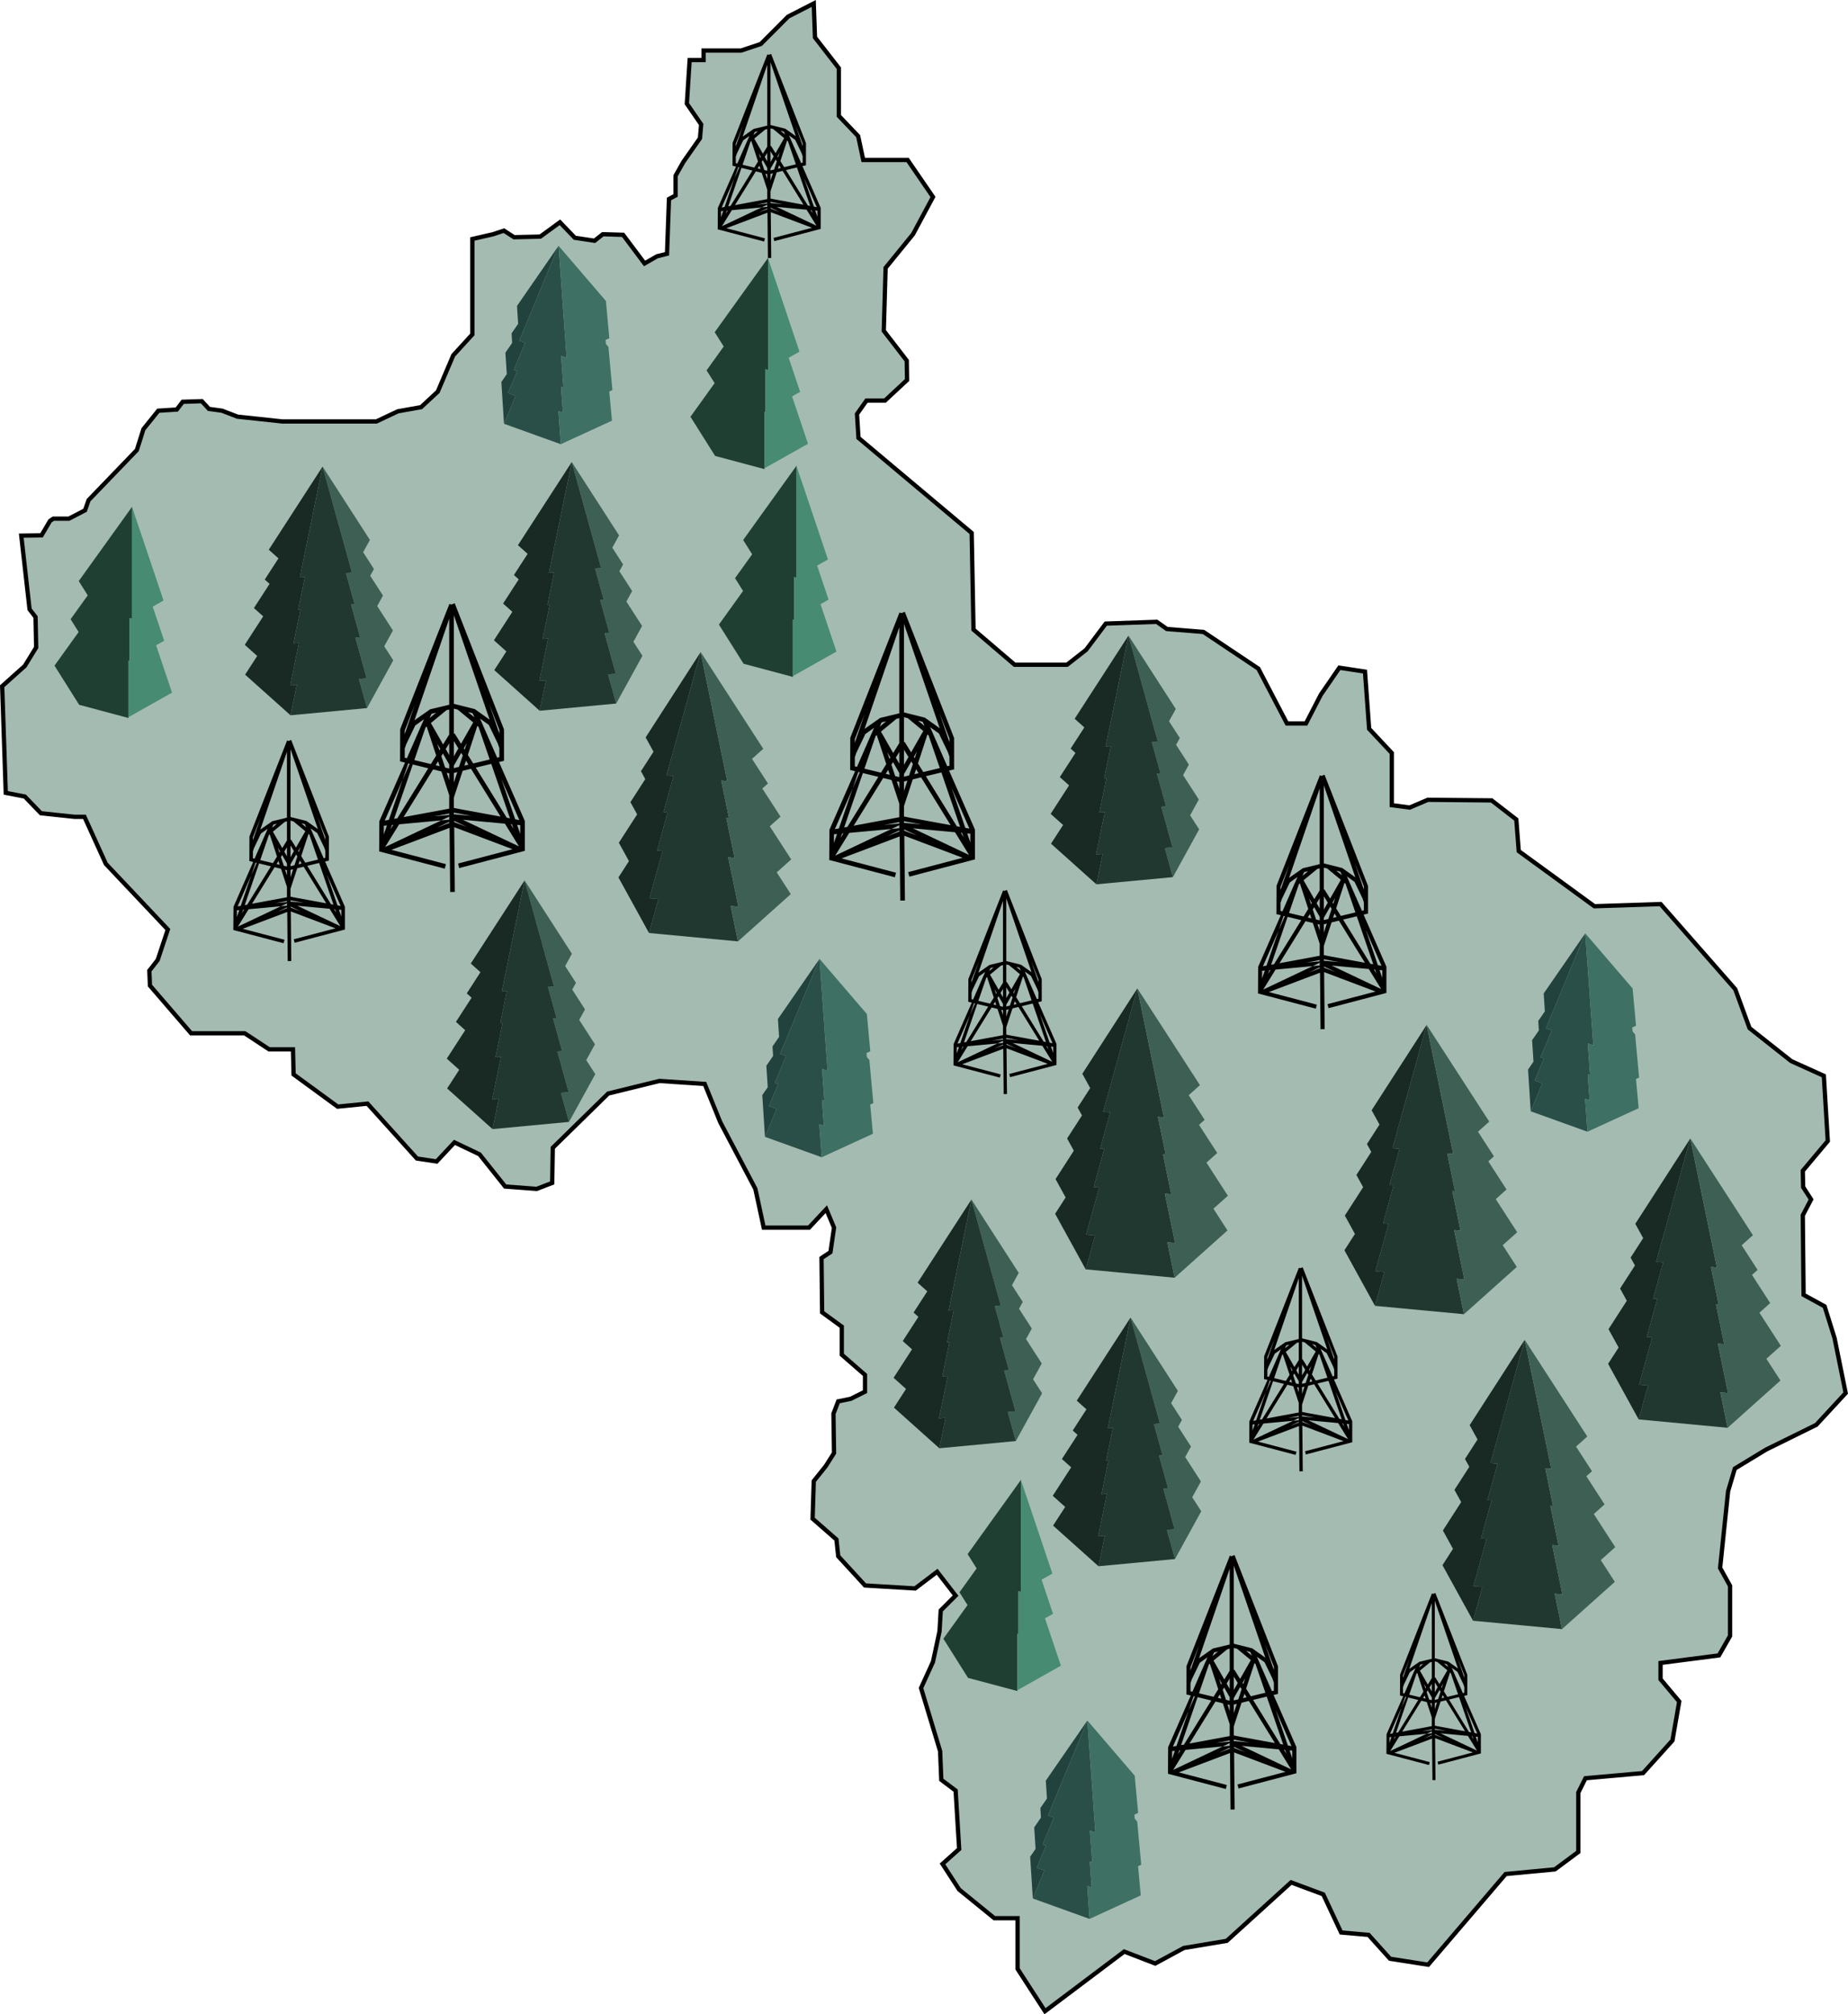 <svg id="Layer_1" data-name="Layer 1" xmlns="http://www.w3.org/2000/svg" viewBox="0 0 431.11 469.805">
  <g>
    <polygon points="430.569 324.913 423.708 332.328 412.035 338.078 404.816 342.455 404.707 342.521 403.139 347.813 401.277 365.704 403.596 369.874 403.596 381.559 401.004 386.099 387.774 387.809 387.382 387.864 387.382 391.664 391.738 396.858 390.289 405.177 390.159 405.94 383.298 413.551 369.861 414.749 368.587 417.308 368.195 418.092 368.195 431.943 362.728 436.005 351.24 437.094 333.164 458.241 324.268 456.847 319.269 451.283 312.867 450.727 308.696 441.831 301.193 439.043 286.177 452.677 276.17 454.343 269.495 457.958 262.264 455.181 243.785 469.087 243.611 468.825 237.382 459.21 237.382 447.395 231.97 447.395 223.76 440.72 219.872 434.731 220.231 434.415 223.76 431.257 223.738 430.931 223.738 430.92 222.932 417.624 219.589 415.119 219.317 408.444 214.863 393.711 215.092 393.21 217.651 387.591 217.683 387.439 219.175 380.492 219.458 375.624 219.643 375.439 222.932 372.15 222.79 371.976 218.62 366.586 213.48 370.484 201.796 369.787 195.545 362.971 195.132 359.072 189.567 354.205 189.839 345.45 190.046 345.188 192.627 341.965 194.565 338.905 194.565 338.742 194.435 329.726 195.535 326.851 195.556 326.851 198.464 326.252 201.796 324.586 201.796 320.688 196.373 315.962 196.373 309.428 191.789 306.085 191.647 293.432 191.865 293.279 193.738 292.038 193.792 291.657 194.565 286.332 192.769 282.02 188.729 286.332 178.166 286.332 176.217 277.294 168.017 261.722 164.402 252.815 153.839 252.118 141.883 255.047 129.164 267.504 128.958 267.7 128.827 275.508 128.816 275.9 125.201 277.294 117.84 276.738 111.861 269.225 106.025 266.448 101.854 270.902 97.259 270.205 85.727 257.41 78.769 258.107 68.489 250.593 68.348 244.746 62.783 244.746 57.088 241 44.577 241 34.983 229.871 34.842 226.397 35.07 226.114 36.791 223.893 36.889 223.599 39.154 216.793 24.693 201.494 21.644 194.786 21.611 194.71 21.001 193.37 20.99 193.338 19.694 190.506 17.332 190.506 9.546 189.679 5.789 185.78 1.542 184.964 1.433 184.953 1.346 184.931 0.508 160.049 5.789 155.323 8.435 151.011 8.293 143.976 8.293 143.922 7.117 142.397 7.106 142.387 6.9 142.114 4.961 124.931 9.687 124.866 11.626 121.566 11.68 121.479 12.072 121.218 12.464 120.967 16.079 120.967 19.836 119.018 20.664 116.655 31.923 104.971 33.459 100.104 36.932 95.791 41.244 95.519 42.627 93.712 47.081 93.57 47.277 93.788 48.747 95.378 49.498 95.476 51.807 95.791 52.123 95.911 52.134 95.922 55.422 97.185 55.858 97.229 55.88 97.229 65.843 98.296 87.807 98.296 92.816 95.933 98.239 94.964 102.126 91.349 105.742 82.866 110.195 77.998 110.195 55.741 115.052 54.63 117.556 53.791 118.057 54.118 119.919 55.327 120.42 55.316 126.039 55.185 130.624 51.842 131.092 52.332 134.097 55.458 134.827 55.566 134.838 55.566 138.693 56.154 140.631 54.63 145.357 54.771 145.498 54.957 150.366 61.447 150.845 61.174 153.284 59.77 155.604 59.193 156.061 46.419 157.596 45.592 157.596 40.997 159.404 37.795 163.291 32.242 163.574 29.04 160.231 24.173 160.885 14.013 164.13 14.013 164.13 11.791 172.885 11.791 177.469 10.267 183.861 3.864 189.839 0.804 189.861 1.468 190.122 8.732 195.687 15.897 195.687 27.026 200.195 31.752 201.382 37.316 211.738 37.316 217.651 45.94 212.99 54.63 206.598 62.481 206.173 77.16 211.531 84.118 211.596 88.637 206.936 92.982 206.456 93.428 202.144 93.428 199.923 96.565 200.271 102.129 226.678 124.31 227.103 146.84 236.696 155.04 248.925 155.04 253.367 151.566 257.963 145.446 269.843 145.033 272.206 146.699 280.754 147.396 293.549 155.944 300.224 168.739 304.667 168.739 305.113 167.867 308.141 161.998 308.543 161.421 312.453 155.737 318.431 156.641 319.4 169.991 324.681 175.632 324.681 187.795 328.852 188.35 333.099 186.543 347.974 186.684 353.734 191.138 354.3 198.51 371.952 211.37 387.382 210.858 404.805 230.71 408.137 239.791 417.872 247.49 425.473 250.92 426.365 265.642 426.398 266.121 420.964 272.601 420.561 273.08 420.649 276.88 422.434 279.646 422.5 279.755 420.953 282.706 420.561 283.457 420.747 302.002 425.658 304.691 427.977 312.107 430.471 324.434 430.569 324.913" fill="#a4bbb2" stroke="#010101" stroke-miterlimit="10"/>
    <g>
      <g>
        <path d="M221.657,52.871l.826-.2V47.5L214.352,26.7l-.363.139-.223.077h-.008l-.286-.116-.007.016-.008.031-8.092,20.62-.023,5.307.817.2-4.235,9.666-.031,4.976,10.823,2.846.193-.748-8.987-2.361,9.581-3.618.1,10.569.771-.008-.1-10.676,9.619,3.633-8.987,2.361.193.748,10.823-2.847v-4.9Zm-15.544-5.2,1.643-4.189-1.643,4.8Zm0,4.5v-1.5l.247-.725.008-.015,1.481-3.078,1.435-1.026-.378.879-.047.093-2.391,5.462Zm5.354-2.33.5.872-.139.231Zm.408,3.726-.663-.162.4-.64Zm-1.45-.355-2.731-.656,1.852-5.392.185-.146L211.3,51.8Zm-.432.694-5.1,8.239v.008l-.54.093,3.086-8.964Zm-4.227,1.9.926-2.7.231.054L205.766,55.8l-2.276,6.6-.671.124Zm-1.543,7.429-.463.756.255-.733Zm-1.558.146.509-.046-.509,1.474Zm10.777-.455-2,.764,2-.949Zm0-.547-1.3.123-9.265,4.389,2.314-3.741,6.951-.648,1.3-.617Zm0-.772-2.508.232,1.551-.286.957-.193Zm0-1.041-7.522,1.4,4.868-7.861,1.373.332,1.281,3.9Zm0-4.706-.4-1.211.4.1Zm0-1.913-.679-.162-.618-1.882.263-.425,1.034,1.806Zm0-2.214-.571-.995.571-.934Zm0-3.394-1.011,1.635-2.014-3.525,2.569-2.114.456-.108Zm-3.217-2.723.293-.672.031-.023.725-.177Zm3.217-2.184-3.148.756L207.71,46l5.732-16.747Zm11.563,19.008-.679-.123-2.275-6.627Zm-.949,1.451-.462-.756.208.015v.008Zm-.594-1.736-.54-.1-5.1-8.255,2.554-.617Zm-7.251-9.5.4.648-.671.162Zm-.363-2.045.5-.871-.363,1.1Zm.671,1.088,1.567-4.79.185.154,1.851,5.392-2.723.656Zm1.358-5.446.054.015v.016Zm3.834,5.816-.362.085-2.407-5.492-.016-.054-.007-.008-.386-.879,1.435,1.026,1.473,3.054.016.031.254.756Zm0-4.5V48.2l-1.682-4.906Zm-7.5-18.9,5.894,17.218-2.446-1.743-3.448-.864Zm3.387,16.84-1.057-.871.725.177.038.031Zm-3.387-1.435.617.147,2.569,2.121-2.006,3.518-1.072-1.728-.108.07Zm0,5.346.741,1.2-.741,1.3Zm0,4.043.108-.193,1.095-1.906.263.425-.625,1.89-.44.1-.015.008-.386.092Zm0,1.211.563-.139-.563,1.713Zm0,4.073.085-.27v-.008l1.365-4.15,1.373-.332,4.868,7.876-6.418-1.172-1.273-.255Zm0,2.469,2.893.532-2.893-.263Zm.054,1.565-.008-.208,2.122,1.011Zm1.412-.393,6.95.648,2.315,3.749Zm9.473,2.314-.509-1.473.509.046Z" transform="translate(-34.462 -14.126)" fill="#010101"/>
        <g>
          <polygon points="174.444 32.573 174.397 32.665 174.428 32.581 174.444 32.573" fill="#010101"/>
          <polygon points="175.462 32.233 175.423 32.249 175.431 32.241 175.462 32.233" fill="#010101"/>
        </g>
        <polygon points="175.462 32.233 175.423 32.249 175.431 32.241 175.462 32.233" fill="#010101"/>
      </g>
      <g>
        <polygon points="183.469 32.141 183.469 32.156 183.415 32.125 183.469 32.141" fill="#010101"/>
        <polygon points="183.469 32.141 183.469 32.156 183.415 32.125 183.469 32.141" fill="#010101"/>
      </g>
    </g>
    <g>
      <g>
        <path d="M150.871,191.855l1.168-.284v-7.313l-11.5-29.434-.513.2-.317.109H139.7l-.4-.164-.011.022-.011.044L127.821,184.2l-.033,7.509,1.157.283-5.992,13.676-.043,7.039,15.312,4.027.273-1.058-12.715-3.34,13.555-5.119.142,14.953,1.092-.011-.142-15.105,13.609,5.14-12.714,3.34.272,1.058,15.313-4.027v-6.93ZM128.88,184.5l2.324-5.927-2.324,6.789Zm0,6.362v-2.128l.349-1.026.011-.022,2.095-4.354,2.03-1.452-.534,1.244-.066.131-3.383,7.727Zm7.574-3.3.709,1.234-.2.327Zm.578,5.272-.938-.229.567-.906Zm-2.051-.5-3.864-.928,2.619-7.629.262-.207,2.216,6.767Zm-.612.982-7.214,11.656v.011l-.764.131,4.366-12.682ZM128.388,196l1.31-3.82.328.076L128.388,196l-3.219,9.342-.95.175Zm-2.182,10.51-.655,1.07.36-1.037Zm-2.2.207.721-.065L124,208.738Zm15.247-.644-2.827,1.081,2.827-1.343Zm0-.774-1.845.174-13.107,6.21,3.274-5.293,9.833-.917,1.845-.873Zm0-1.092-3.547.328,2.194-.4,1.353-.273Zm0-1.473-10.641,1.975,6.886-11.121,1.943.469,1.812,5.523Zm0-6.658-.568-1.713.568.142Zm0-2.706-.96-.23-.874-2.663.372-.6,1.462,2.554Zm0-3.133-.808-1.408.808-1.32Zm0-4.8-1.43,2.314-2.848-4.988,3.634-2.99.644-.153Zm-4.551-3.852.415-.95.043-.033,1.026-.251Zm4.551-3.089-4.453,1.069-3.656,2.565,8.109-23.694Zm16.36,26.892-.96-.175-3.22-9.375Zm-1.342,2.052-.655-1.07.294.022v.011Zm-.841-2.456-.764-.142-7.214-11.678,3.613-.873Zm-10.259-13.435.568.917-.95.229Zm-.513-2.892.71-1.233-.514,1.549Zm.95,1.539,2.215-6.778.262.218,2.619,7.629-3.852.928Zm1.92-7.706.077.022v.022Zm5.425,8.23-.513.12-3.405-7.771-.022-.077-.011-.01-.546-1.245,2.03,1.452,2.085,4.322.022.043.36,1.07Zm0-6.363v.884l-2.38-6.942Zm-10.609-26.739,8.339,24.359-3.46-2.466-4.879-1.222Zm4.792,23.825-1.5-1.234,1.026.251.055.044Zm-4.792-2.03.873.207,3.635,3-2.838,4.977-1.517-2.445-.153.1Zm0,7.563,1.048,1.7-1.048,1.844Zm0,5.719.153-.273,1.55-2.7.371.6L141.529,193l-.622.141-.022.011-.546.131Zm0,1.713.8-.2-.8,2.423Zm0,5.763.12-.382v-.011l1.932-5.872,1.943-.469,6.887,11.143-9.081-1.659-1.8-.36Zm0,3.492,4.093.754-4.093-.372Zm.077,2.216-.011-.295,3,1.43Zm2-.557,9.833.917,3.275,5.3Zm13.4,3.275-.72-2.085.72.065Z" transform="translate(-34.462 -14.126)" fill="#010101"/>
        <g>
          <polygon points="98.369 168.997 98.303 169.128 98.347 169.008 98.369 168.997" fill="#010101"/>
          <polygon points="99.809 168.517 99.755 168.539 99.766 168.528 99.809 168.517" fill="#010101"/>
        </g>
        <polygon points="99.809 168.517 99.755 168.539 99.766 168.528 99.809 168.517" fill="#010101"/>
      </g>
      <g>
        <polygon points="111.138 168.386 111.138 168.408 111.062 168.364 111.138 168.386" fill="#010101"/>
        <polygon points="111.138 168.386 111.138 168.408 111.062 168.364 111.138 168.386" fill="#010101"/>
      </g>
    </g>
    <g>
      <g>
        <path d="M255.871,193.855l1.168-.284v-7.313l-11.5-29.434-.513.2-.317.109H244.7l-.4-.164-.011.022-.011.044L232.821,186.2l-.033,7.509,1.157.283-5.992,13.676-.043,7.039,15.312,4.027.273-1.058-12.715-3.34,13.555-5.119.142,14.953,1.092-.011-.142-15.105,13.609,5.14-12.714,3.34.272,1.058,15.313-4.027v-6.93ZM233.88,186.5l2.324-5.927-2.324,6.789Zm0,6.362v-2.128l.349-1.026.011-.022,2.095-4.354,2.03-1.452-.534,1.244-.066.131-3.383,7.727Zm7.574-3.3.709,1.234-.2.327Zm.578,5.272-.938-.229.567-.906Zm-2.051-.5-3.864-.928,2.619-7.629.262-.207,2.216,6.767Zm-.612.982-7.214,11.656v.011l-.764.131,4.366-12.682ZM233.388,198l1.31-3.82.328.076L233.388,198l-3.219,9.342-.95.175Zm-2.182,10.51-.655,1.07.36-1.037Zm-2.2.207.721-.065L229,210.738Zm15.247-.644-2.827,1.081,2.827-1.343Zm0-.774-1.845.174-13.107,6.21,3.274-5.293,9.833-.917,1.845-.873Zm0-1.092-3.547.328,2.194-.4,1.353-.273Zm0-1.473-10.641,1.975,6.886-11.121,1.943.469,1.812,5.523Zm0-6.658-.568-1.713.568.142Zm0-2.706-.96-.23-.874-2.663.372-.6,1.462,2.554Zm0-3.133-.808-1.408.808-1.32Zm0-4.8-1.43,2.314-2.848-4.988,3.634-2.99.644-.153Zm-4.551-3.852.415-.95.043-.033,1.026-.251Zm4.551-3.089-4.453,1.069-3.656,2.565,8.109-23.694Zm16.36,26.892-.96-.175-3.22-9.375Zm-1.342,2.052-.655-1.07.294.022v.011Zm-.841-2.456-.764-.142-7.214-11.678,3.613-.873Zm-10.259-13.435.568.917-.95.229Zm-.513-2.892.71-1.233-.514,1.549Zm.95,1.539,2.215-6.778.262.218,2.619,7.629-3.852.928Zm1.92-7.706.077.022v.022Zm5.425,8.23-.513.12-3.405-7.771-.022-.077-.011-.01-.546-1.245,2.03,1.452,2.085,4.322.022.043.36,1.07Zm0-6.363v.884l-2.38-6.942Zm-10.609-26.739,8.339,24.359-3.46-2.466-4.879-1.222Zm4.792,23.825-1.5-1.234,1.026.251.055.044Zm-4.792-2.03.873.207,3.635,3-2.838,4.977-1.517-2.445-.153.1Zm0,7.563,1.048,1.7-1.048,1.844Zm0,5.719.153-.273,1.55-2.7.371.6L246.529,195l-.622.141-.022.011-.546.131Zm0,1.713.8-.2-.8,2.423Zm0,5.763.12-.382v-.011l1.932-5.872,1.943-.469,6.887,11.143-9.081-1.659-1.8-.36Zm0,3.492,4.093.754-4.093-.372Zm.077,2.216-.011-.295,3,1.43Zm2-.557,9.833.917,3.275,5.3Zm13.4,3.275-.72-2.085.72.065Z" transform="translate(-34.462 -14.126)" fill="#010101"/>
        <g>
          <polygon points="203.369 170.997 203.303 171.128 203.347 171.008 203.369 170.997" fill="#010101"/>
          <polygon points="204.809 170.517 204.755 170.539 204.766 170.528 204.809 170.517" fill="#010101"/>
        </g>
        <polygon points="204.809 170.517 204.755 170.539 204.766 170.528 204.809 170.517" fill="#010101"/>
      </g>
      <g>
        <polygon points="216.138 170.386 216.138 170.408 216.062 170.364 216.138 170.386" fill="#010101"/>
        <polygon points="216.138 170.386 216.138 170.408 216.062 170.364 216.138 170.386" fill="#010101"/>
      </g>
    </g>
    <g>
      <g>
        <path d="M276.657,247.871l.826-.2V242.5L269.352,221.7l-.363.139-.223.077h-.008l-.286-.116-.007.016-.008.031-8.092,20.62-.023,5.307.817.2-4.235,9.666-.031,4.976,10.823,2.846.193-.748-8.987-2.361,9.581-3.618.1,10.569.771-.008-.1-10.676,9.619,3.633-8.987,2.361.193.748,10.823-2.847v-4.9Zm-15.544-5.2,1.643-4.189-1.643,4.8Zm0,4.5v-1.505l.247-.725.008-.015,1.481-3.078,1.435-1.026-.378.879-.047.093-2.391,5.462Zm5.354-2.33.5.872-.139.231Zm.408,3.726-.663-.162.4-.64Zm-1.45-.355-2.731-.656,1.852-5.392.185-.146L266.3,246.8Zm-.432.694-5.1,8.239v.008l-.54.093,3.086-8.964Zm-4.227,1.9.926-2.7.231.054-1.157,2.646-2.276,6.6-.671.124Zm-1.543,7.429-.463.756.255-.733Zm-1.558.146.509-.046-.509,1.474Zm10.777-.455-2,.764,2-.949Zm0-.547-1.3.123-9.265,4.389,2.314-3.741,6.951-.648,1.3-.617Zm0-.772-2.508.232,1.551-.286.957-.193Zm0-1.041-7.522,1.4,4.868-7.861,1.373.332,1.281,3.9Zm0-4.706-.4-1.211.4.1Zm0-1.913-.679-.162-.618-1.882.263-.425,1.034,1.806Zm0-2.214-.571-1,.571-.934Zm0-3.394-1.011,1.635-2.014-3.525,2.569-2.114.456-.108Zm-3.217-2.723.293-.672.031-.023.725-.177Zm3.217-2.184-3.148.756L262.71,241l5.732-16.747Zm11.563,19.008-.679-.123-2.275-6.627Zm-.949,1.451-.462-.756.208.015v.008Zm-.594-1.736-.54-.1-5.1-8.255,2.554-.617Zm-7.251-9.5.4.648-.671.162Zm-.363-2.045.5-.871-.363,1.095Zm.671,1.088,1.567-4.79.185.154,1.851,5.392-2.723.656Zm1.358-5.446.054.015v.016Zm3.834,5.816-.362.085-2.407-5.492-.016-.054-.007-.008-.386-.879,1.435,1.026,1.473,3.054.016.031.254.756Zm0-4.5v.625l-1.682-4.906Zm-7.5-18.9,5.894,17.218-2.446-1.743-3.448-.864Zm3.387,16.84-1.057-.871.725.177.038.031Zm-3.387-1.435.617.147,2.569,2.121-2.006,3.518-1.072-1.728-.108.07Zm0,5.346.741,1.2-.741,1.3Zm0,4.043.108-.193,1.095-1.906.263.425-.625,1.89-.44.1-.015.008-.386.092Zm0,1.211.563-.139-.563,1.713Zm0,4.073.085-.27v-.008l1.365-4.15,1.373-.332,4.868,7.876-6.418-1.172-1.273-.255Zm0,2.469,2.893.532-2.893-.263Zm.054,1.565-.008-.208,2.122,1.011Zm1.412-.393,6.95.648,2.315,3.749Zm9.473,2.314-.509-1.473.509.046Z" transform="translate(-34.462 -14.126)" fill="#010101"/>
        <g>
          <polygon points="229.444 227.573 229.397 227.665 229.428 227.581 229.444 227.573" fill="#010101"/>
          <polygon points="230.462 227.233 230.423 227.249 230.431 227.241 230.462 227.233" fill="#010101"/>
        </g>
        <polygon points="230.462 227.233 230.423 227.249 230.431 227.241 230.462 227.233" fill="#010101"/>
      </g>
      <g>
        <polygon points="238.469 227.141 238.469 227.156 238.415 227.125 238.469 227.141" fill="#010101"/>
        <polygon points="238.469 227.141 238.469 227.156 238.415 227.125 238.469 227.141" fill="#010101"/>
      </g>
    </g>
    <g>
      <g>
        <path d="M352.569,227.456l1.029-.25v-6.444l-10.137-25.938-.452.173-.279.1h-.009l-.356-.144-.01.019-.009.038-10.089,25.708-.029,6.617,1.019.25-5.28,12.051-.038,6.2,13.493,3.549.241-.933-11.2-2.943L342.4,241l.125,13.177.962-.01-.125-13.311,11.993,4.53-11.2,2.943.24.933,13.494-3.549V239.6Zm-19.379-6.482,2.048-5.223-2.048,5.982Zm0,5.607v-1.876l.307-.9.01-.019,1.847-3.837,1.788-1.28-.471,1.1-.058.115-2.981,6.81Zm6.674-2.905.625,1.087-.173.289Zm.51,4.646-.827-.2.5-.8Zm-1.808-.443-3.4-.817,2.309-6.723.23-.183,1.953,5.963Zm-.539.866-6.357,10.271v.01l-.673.115,3.847-11.175Zm-5.27,2.366,1.154-3.367.288.068-1.442,3.3-2.837,8.232-.837.154Zm-1.924,9.261-.577.943.318-.914Zm-1.942.183.634-.058-.634,1.837Zm13.435-.567-2.491.952,2.491-1.183Zm0-.683-1.625.154-11.551,5.472,2.886-4.664,8.665-.808,1.625-.77Zm0-.962-3.125.289,1.933-.356,1.192-.241Zm0-1.3-9.377,1.74,6.069-9.8,1.712.414,1.6,4.866Zm0-5.867-.5-1.51.5.125Zm0-2.385-.846-.2-.769-2.347.327-.529,1.288,2.251Zm0-2.76-.711-1.241.711-1.164Zm0-4.232-1.259,2.039-2.511-4.4,3.2-2.635.567-.134Zm-4.01-3.395.365-.837.039-.029.9-.221Zm4.01-2.722-3.924.943-3.222,2.26,7.146-20.88Zm14.417,23.7-.846-.154-2.837-8.262Zm-1.183,1.808-.577-.943.26.02v.009Zm-.74-2.164-.674-.125-6.357-10.291,3.184-.769Zm-9.041-11.839.5.808-.837.2Zm-.452-2.549.625-1.087-.452,1.366Zm.837,1.356,1.952-5.972.231.192,2.308,6.723-3.395.817Zm1.692-6.79.068.019v.02Zm4.78,7.252-.452.106-3-6.848-.02-.068-.009-.009-.481-1.1,1.789,1.28,1.837,3.808.019.039.317.942Zm0-5.607v.779l-2.1-6.117Zm-9.348-23.563,7.348,21.466-3.049-2.174-4.3-1.077Zm4.222,21-1.317-1.087.9.221.048.039Zm-4.222-1.789.769.183,3.2,2.644-2.5,4.386-1.337-2.154-.135.086Zm0,6.665.923,1.5-.923,1.626Zm0,5.04.135-.241,1.365-2.376.327.529-.779,2.357-.548.125-.019.009-.481.116Zm0,1.509.7-.173-.7,2.135Zm0,5.079.106-.337v-.01l1.7-5.174,1.712-.414,6.069,9.82-8-1.462-1.587-.317Zm0,3.077,3.607.664-3.607-.327Zm.067,1.952-.009-.259,2.645,1.26Zm1.76-.49,8.666.808,2.885,4.674Zm11.811,2.885-.635-1.837.635.058Z" transform="translate(-34.462 -14.126)" fill="#010101"/>
        <g>
          <polygon points="302.209 205.635 302.152 205.751 302.19 205.645 302.209 205.635" fill="#010101"/>
          <polygon points="303.479 205.212 303.431 205.232 303.44 205.222 303.479 205.212" fill="#010101"/>
        </g>
        <polygon points="303.479 205.212 303.431 205.232 303.44 205.222 303.479 205.212" fill="#010101"/>
      </g>
      <g>
        <polygon points="313.462 205.097 313.462 205.116 313.395 205.078 313.462 205.097" fill="#010101"/>
        <polygon points="313.462 205.097 313.462 205.116 313.395 205.078 313.462 205.097" fill="#010101"/>
      </g>
    </g>
    <g>
      <g>
        <path d="M345.657,335.871l.826-.2V330.5L338.352,309.7l-.363.139-.223.077h-.008l-.286-.116-.007.016-.008.031-8.092,20.62-.023,5.307.817.2-4.235,9.666-.031,4.976,10.823,2.846.193-.748-8.987-2.361,9.581-3.618.1,10.569.771-.008-.1-10.676,9.619,3.633-8.987,2.361.193.748,10.823-2.847v-4.9Zm-15.544-5.2,1.643-4.189-1.643,4.8Zm0,4.5v-1.5l.247-.725.008-.015,1.481-3.078,1.435-1.026-.378.879-.047.093-2.391,5.462Zm5.354-2.33.5.872-.139.231Zm.408,3.726-.663-.162.4-.64Zm-1.45-.355-2.731-.656,1.852-5.392.185-.146L335.3,334.8Zm-.432.694-5.1,8.239v.008l-.54.093,3.086-8.964Zm-4.227,1.9.926-2.7.231.054-1.157,2.646-2.276,6.6-.671.124Zm-1.543,7.429-.463.756.255-.733Zm-1.558.146.509-.046-.509,1.474Zm10.777-.455-2,.764,2-.949Zm0-.547-1.3.123-9.265,4.389,2.314-3.741,6.951-.648,1.3-.617Zm0-.772-2.508.232,1.551-.286.957-.193Zm0-1.041-7.522,1.4,4.868-7.861,1.373.332,1.281,3.9Zm0-4.706-.4-1.211.4.1Zm0-1.913-.679-.162-.618-1.882.263-.425,1.034,1.806Zm0-2.214-.571-1,.571-.934Zm0-3.394-1.011,1.635-2.014-3.525,2.569-2.114.456-.108Zm-3.217-2.723.293-.672.031-.023.725-.177Zm3.217-2.184-3.148.756L331.71,329l5.732-16.747Zm11.563,19.008-.679-.123-2.275-6.627Zm-.949,1.451-.462-.756.208.015v.008Zm-.594-1.736-.54-.1-5.1-8.255,2.554-.617Zm-7.251-9.5.4.648-.671.162Zm-.363-2.045.5-.871-.363,1.1Zm.671,1.088,1.567-4.79.185.154,1.851,5.392-2.723.656Zm1.358-5.446.054.015v.016Zm3.834,5.816-.362.085-2.407-5.492-.016-.054-.007-.008-.386-.879,1.435,1.026,1.473,3.054.016.031.254.756Zm0-4.5v.625l-1.682-4.906Zm-7.5-18.9,5.894,17.218-2.446-1.743-3.448-.864Zm3.387,16.84-1.057-.871.725.177.038.031Zm-3.387-1.435.617.147,2.569,2.121-2.006,3.518-1.072-1.728-.108.07Zm0,5.346.741,1.2-.741,1.3Zm0,4.043.108-.193,1.095-1.906.263.425-.625,1.89-.44.1-.015.008-.386.092Zm0,1.211.563-.139-.563,1.713Zm0,4.073.085-.27v-.008l1.365-4.15,1.373-.332,4.868,7.876-6.418-1.172-1.273-.255Zm0,2.469,2.893.532-2.893-.263Zm.054,1.565-.008-.208,2.122,1.011Zm1.412-.393,6.95.648,2.315,3.749Zm9.473,2.314-.509-1.473.509.046Z" transform="translate(-34.462 -14.126)" fill="#010101"/>
        <g>
          <polygon points="298.444 315.573 298.397 315.665 298.428 315.581 298.444 315.573" fill="#010101"/>
          <polygon points="299.462 315.233 299.423 315.249 299.431 315.241 299.462 315.233" fill="#010101"/>
        </g>
        <polygon points="299.462 315.233 299.423 315.249 299.431 315.241 299.462 315.233" fill="#010101"/>
      </g>
      <g>
        <polygon points="307.469 315.141 307.469 315.156 307.415 315.125 307.469 315.141" fill="#010101"/>
        <polygon points="307.469 315.141 307.469 315.156 307.415 315.125 307.469 315.141" fill="#010101"/>
      </g>
    </g>
    <g>
      <g>
        <path d="M331.569,409.456l1.029-.25v-6.444l-10.137-25.938-.452.173-.279.1h-.009l-.356-.144-.01.019-.009.038-10.089,25.708-.029,6.617,1.019.25-5.28,12.051-.038,6.2,13.493,3.549.241-.933-11.2-2.943L321.4,423l.125,13.177.962-.01-.125-13.311,11.993,4.53-11.2,2.943.24.933,13.494-3.549V421.6Zm-19.379-6.482,2.048-5.223-2.048,5.982Zm0,5.607v-1.876l.307-.9.01-.019,1.847-3.837,1.788-1.28-.471,1.1-.058.115-2.981,6.81Zm6.674-2.905.625,1.087-.173.289Zm.51,4.646-.827-.2.5-.8Zm-1.808-.443-3.4-.817,2.309-6.723.23-.183,1.953,5.963Zm-.539.866-6.357,10.271v.01l-.673.115,3.847-11.175Zm-5.27,2.366,1.154-3.367.288.068-1.442,3.3-2.837,8.232-.837.154Zm-1.924,9.261-.577.943.318-.914Zm-1.942.183.634-.058-.634,1.837Zm13.435-.567-2.491.952,2.491-1.183Zm0-.683-1.625.154-11.551,5.472,2.886-4.664,8.665-.808,1.625-.77Zm0-.962-3.125.289,1.933-.356,1.192-.241Zm0-1.3-9.377,1.74,6.069-9.8,1.712.414,1.6,4.866Zm0-5.867-.5-1.51.5.125Zm0-2.385-.846-.2-.769-2.347.327-.529,1.288,2.251Zm0-2.76-.711-1.241.711-1.164Zm0-4.232-1.259,2.039-2.511-4.4,3.2-2.635.567-.134Zm-4.01-3.395.365-.837.039-.029.9-.221Zm4.01-2.722-3.924.943-3.222,2.26,7.146-20.88Zm14.417,23.7-.846-.154-2.837-8.262Zm-1.183,1.808-.577-.943.26.02v.009Zm-.74-2.164-.674-.125-6.357-10.291,3.184-.769Zm-9.041-11.839.5.808-.837.2Zm-.452-2.549.625-1.087-.452,1.366Zm.837,1.356,1.952-5.972.231.192,2.308,6.723-3.395.817Zm1.692-6.79.068.019v.02Zm4.78,7.252-.452.106-3-6.848-.02-.068-.009-.009-.481-1.1,1.789,1.28,1.837,3.808.019.039.317.942Zm0-5.607v.779l-2.1-6.117Zm-9.348-23.563,7.348,21.466-3.049-2.174-4.3-1.077Zm4.222,21-1.317-1.087.9.221.048.039Zm-4.222-1.789.769.183,3.2,2.644-2.5,4.386-1.337-2.154-.135.086Zm0,6.665.923,1.5-.923,1.626Zm0,5.04.135-.241,1.365-2.376.327.529-.779,2.357-.548.125-.019.009-.481.116Zm0,1.509.7-.173-.7,2.135Zm0,5.079.106-.337v-.01l1.7-5.174,1.712-.414,6.069,9.82-8-1.462-1.587-.317Zm0,3.077,3.607.664-3.607-.327Zm.067,1.952-.009-.259,2.645,1.26Zm1.76-.49,8.666.808,2.885,4.674Zm11.811,2.885-.635-1.837.635.058Z" transform="translate(-34.462 -14.126)" fill="#010101"/>
        <g>
          <polygon points="281.209 387.635 281.152 387.751 281.19 387.645 281.209 387.635" fill="#010101"/>
          <polygon points="282.479 387.212 282.431 387.232 282.44 387.222 282.479 387.212" fill="#010101"/>
        </g>
        <polygon points="282.479 387.212 282.431 387.232 282.44 387.222 282.479 387.212" fill="#010101"/>
      </g>
      <g>
        <polygon points="292.462 387.097 292.462 387.116 292.395 387.078 292.462 387.097" fill="#010101"/>
        <polygon points="292.462 387.097 292.462 387.116 292.395 387.078 292.462 387.097" fill="#010101"/>
      </g>
    </g>
    <g>
      <g>
        <path d="M376.012,409.673l.757-.184v-4.738l-7.454-19.074-.332.128-.206.07h-.007l-.261-.106-.007.014-.007.029-7.419,18.9-.021,4.865.749.184-3.882,8.862-.029,4.561,9.923,2.61.176-.686-8.239-2.164,8.784-3.317.092,9.689.707-.007-.092-9.788,8.819,3.331-8.239,2.164.177.686,9.922-2.61v-4.491Zm-14.25-4.766,1.506-3.841-1.506,4.4Zm0,4.123v-1.379l.226-.665.007-.014,1.358-2.822,1.315-.941-.346.806-.043.085-2.192,5.007Zm4.908-2.136.46.8-.128.212Zm.375,3.416-.609-.149.368-.587Zm-1.33-.326-2.5-.6,1.7-4.943.17-.135,1.435,4.385Zm-.4.637-4.675,7.553v.007l-.5.085,2.829-8.218Zm-3.876,1.74.849-2.476.212.05-1.061,2.426-2.086,6.053-.615.114Zm-1.414,6.81-.424.693.233-.672Zm-1.429.135.467-.043-.467,1.351Zm9.88-.418-1.831.7,1.831-.869Zm0-.5-1.195.113-8.494,4.024,2.122-3.43,6.372-.594,1.195-.565Zm0-.707-2.3.212,1.421-.262.877-.176Zm0-.955-6.9,1.28,4.462-7.206,1.259.3,1.174,3.578Zm0-4.314-.367-1.11.367.092Zm0-1.754-.622-.148-.566-1.726.241-.389.947,1.655Zm0-2.029-.523-.913.523-.855Zm0-3.112-.926,1.5-1.846-3.232,2.355-1.938.417-.1Zm-2.949-2.5.269-.615.028-.021.665-.163Zm2.949-2-2.885.693-2.369,1.662,5.254-15.354Zm10.6,17.426-.623-.113-2.086-6.075Zm-.87,1.329-.425-.693.191.014v.008Zm-.545-1.591-.495-.092-4.675-7.567,2.341-.566Zm-6.648-8.706.368.594-.615.149Zm-.332-1.874.46-.8-.333,1Zm.615,1,1.436-4.392.17.142,1.7,4.943-2.5.6Zm1.245-4.993.049.014v.015Zm3.515,5.333-.333.078-2.206-5.036-.014-.049-.007-.007-.354-.807,1.316.941,1.35,2.8.014.028.234.693Zm0-4.123v.572l-1.542-4.5Zm-6.874-17.327,5.4,15.785-2.242-1.6-3.161-.793Zm3.1,15.438-.969-.8.665.163.036.028Zm-3.1-1.315.565.134,2.355,1.945-1.838,3.225-.983-1.584-.1.064Zm0,4.9.679,1.1-.679,1.195Zm0,3.706.1-.177,1-1.747.24.389-.573,1.733-.4.092-.014.007-.353.085Zm0,1.11.516-.127-.516,1.57Zm0,3.734.077-.247v-.007L370.517,411l1.259-.3,4.463,7.22-5.884-1.075-1.167-.233Zm0,2.263,2.652.488-2.652-.24Zm.049,1.436-.007-.191,1.945.927Zm1.294-.361,6.372.594,2.122,3.437Zm8.685,2.122-.467-1.351.467.043Z" transform="translate(-34.462 -14.126)" fill="#010101"/>
        <g>
          <polygon points="329.86 389.889 329.818 389.974 329.846 389.896 329.86 389.889" fill="#010101"/>
          <polygon points="330.794 389.578 330.758 389.592 330.765 389.585 330.794 389.578" fill="#010101"/>
        </g>
        <polygon points="330.794 389.578 330.758 389.592 330.765 389.585 330.794 389.578" fill="#010101"/>
      </g>
      <g>
        <polygon points="338.134 389.493 338.134 389.507 338.085 389.479 338.134 389.493" fill="#010101"/>
        <polygon points="338.134 389.493 338.134 389.507 338.085 389.479 338.134 389.493" fill="#010101"/>
      </g>
    </g>
    <g>
      <g>
        <path d="M110.3,215.068l.894-.217v-5.6l-8.807-22.537-.393.151-.242.083h-.009l-.309-.125-.008.016-.009.034L92.654,209.21l-.025,5.749.885.218-4.587,10.47-.034,5.39,11.724,3.083.209-.81-9.735-2.557,10.378-3.919.109,11.448.836-.008-.109-11.566,10.42,3.936L102.99,233.2l.209.811,11.724-3.084v-5.306Zm-16.838-5.632,1.78-4.538-1.78,5.2Zm0,4.872v-1.63l.268-.785.008-.017,1.6-3.334L96.9,207.43l-.41.953-.05.1-2.59,5.917Zm5.8-2.524.543.944-.151.251Zm.442,4.036-.718-.175.434-.694Zm-1.571-.384-2.958-.71,2.006-5.842.2-.158,1.7,5.181Zm-.468.752-5.523,8.924v.009l-.585.1,3.342-9.71Zm-4.579,2.055,1-2.924.251.058-1.254,2.866L90.623,225.4l-.727.134Zm-1.671,8.048-.5.819.275-.794Zm-1.688.158.551-.05-.551,1.6Zm11.674-.493-2.165.828,2.165-1.028Zm0-.593-1.413.134-10.036,4.755,2.507-4.053,7.529-.7,1.413-.669Zm0-.836-2.716.251,1.679-.309,1.037-.209Zm0-1.128-8.148,1.513,5.273-8.515,1.487.359,1.388,4.228Zm0-5.1-.435-1.312.435.109Zm0-2.072-.736-.176L100,214.015l.284-.459,1.12,1.955Zm0-2.4-.619-1.078.619-1.011Zm0-3.676-1.095,1.771-2.181-3.819,2.783-2.289.493-.117Zm-3.485-2.95.318-.727.033-.025.786-.192Zm3.485-2.365-3.41.819-2.8,1.964,6.209-18.142Zm12.526,20.59-.736-.134-2.465-7.178ZM112.9,227l-.5-.819.225.017v.008Zm-.643-1.88-.585-.109-5.524-8.941,2.766-.669ZM104.4,214.834l.434.7-.727.176Zm-.393-2.214.543-.945-.393,1.187Zm.727,1.178,1.7-5.189.2.167,2,5.841-2.95.71Zm1.471-5.9.058.017v.017Zm4.153,6.3-.393.092-2.607-5.95-.017-.058-.008-.009-.418-.952,1.554,1.111,1.6,3.309.017.034.276.819Zm0-4.872V210l-1.822-5.314Zm-8.123-20.473,6.385,18.652-2.649-1.889-3.736-.936Zm3.669,18.242-1.145-.944.785.192.042.034Zm-3.669-1.554.669.159,2.782,2.3-2.172,3.81-1.162-1.872-.117.076Zm0,5.791.8,1.3-.8,1.413Zm0,4.379.117-.209,1.187-2.064.284.459-.677,2.048-.476.108-.017.009-.418.1Zm0,1.311.61-.15-.61,1.855Zm0,4.413.092-.293v-.008l1.479-4.5,1.488-.359,5.273,8.532-6.953-1.271-1.379-.275Zm0,2.674,3.134.576-3.134-.284Zm.059,1.7-.009-.226,2.3,1.095Zm1.529-.426,7.529.7,2.507,4.061Zm10.262,2.507-.552-1.6.552.05Z" transform="translate(-34.462 -14.126)" fill="#010101"/>
        <g>
          <polygon points="62.027 194.257 61.977 194.357 62.011 194.265 62.027 194.257" fill="#010101"/>
          <polygon points="63.13 193.889 63.089 193.906 63.097 193.897 63.13 193.889" fill="#010101"/>
        </g>
        <polygon points="63.13 193.889 63.089 193.906 63.097 193.897 63.13 193.889" fill="#010101"/>
      </g>
      <g>
        <polygon points="71.804 193.789 71.804 193.805 71.746 193.772 71.804 193.789" fill="#010101"/>
        <polygon points="71.804 193.789 71.804 193.805 71.746 193.772 71.804 193.789" fill="#010101"/>
      </g>
    </g>
    <g>
      <polygon points="401.326 324.752 403.029 333.01 382.276 331.058 384.462 323.166 382.369 322.968 385.425 311.945 384.151 311.825 386.606 302.965 386.603 302.965 385.65 302.875 386.169 301 387.989 294.437 386.354 294.284 387.089 291.633 389.659 282.358 389.662 282.355 391.314 276.391 394.322 265.546 396.253 274.91 397.218 279.6 399.071 288.592 399.074 288.595 399.074 288.598 400.52 295.615 399.125 295.483 399.122 295.483 399.554 297.576 399.557 297.582 400.942 304.311 400.316 304.251 402.226 313.525 400.75 313.387 400.747 313.387 403.125 324.92 401.329 324.752 401.326 324.752" fill="#213831"/>
      <polygon points="412.07 316.914 415.35 321.984 403.029 333.01 401.329 324.752 403.125 324.92 400.75 313.387 402.226 313.525 400.316 304.251 400.942 304.311 399.557 297.582 399.554 297.576 399.125 295.483 400.52 295.615 399.074 288.598 399.074 288.595 397.224 279.609 396.259 274.919 394.325 265.528 408.928 288.092 406.304 290.44 410.022 296.188 408.712 297.36 412.958 303.921 410.445 306.17 415.443 313.894 412.07 316.914" fill="#3d5f54"/>
      <polygon points="394.319 265.546 391.314 276.391 391.311 276.397 389.662 282.355 389.659 282.358 387.089 291.633 386.354 294.284 387.989 294.437 386.169 301 385.65 302.875 386.603 302.965 384.151 311.825 385.425 311.945 382.369 322.968 384.462 323.166 382.276 331.058 375.146 318.095 377.599 314.29 375.242 310.005 379.509 303.387 377.941 300.533 381.407 295.159 380.396 293.321 383.326 288.778 381.491 285.438 394.319 265.546" fill="#192924"/>
    </g>
    <g>
      <polygon points="272.326 289.752 274.029 298.01 253.276 296.058 255.462 288.166 253.369 287.968 256.425 276.945 255.151 276.825 257.606 267.965 257.603 267.965 256.65 267.875 257.169 266 258.989 259.437 257.354 259.284 258.089 256.633 260.659 247.358 260.662 247.355 262.314 241.391 265.322 230.546 267.253 239.91 268.218 244.6 270.071 253.592 270.074 253.595 270.074 253.598 271.52 260.615 270.125 260.483 270.122 260.483 270.554 262.576 270.557 262.582 271.942 269.311 271.316 269.251 273.226 278.525 271.75 278.387 271.747 278.387 274.125 289.92 272.329 289.752 272.326 289.752" fill="#213831"/>
      <polygon points="283.07 281.914 286.35 286.984 274.029 298.01 272.329 289.752 274.125 289.92 271.75 278.387 273.226 278.525 271.316 269.251 271.942 269.311 270.557 262.582 270.554 262.576 270.125 260.483 271.52 260.615 270.074 253.598 270.074 253.595 268.224 244.609 267.259 239.919 265.325 230.528 279.928 253.092 277.304 255.44 281.022 261.188 279.712 262.36 283.958 268.921 281.445 271.17 286.443 278.894 283.07 281.914" fill="#3d5f54"/>
      <polygon points="265.319 230.546 262.314 241.391 262.311 241.397 260.662 247.355 260.659 247.358 258.089 256.633 257.354 259.284 258.989 259.437 257.169 266 256.65 267.875 257.603 267.965 255.151 276.825 256.425 276.945 253.369 287.968 255.462 288.166 253.276 296.058 246.146 283.095 248.599 279.29 246.242 275.005 250.509 268.387 248.941 265.533 252.407 260.159 251.396 258.321 254.326 253.778 252.491 250.438 265.319 230.546" fill="#192924"/>
    </g>
    <g>
      <polygon points="138.871 250.525 132.743 261.669 130.864 254.884 132.661 254.714 130.037 245.238 131.132 245.135 129.021 237.517 129.843 237.44 129.4 235.839 129.4 235.836 127.833 230.186 129.235 230.054 128.601 227.77 128.601 227.768 126.394 219.805 126.394 219.799 126.386 219.774 124.974 214.67 124.971 214.667 122.391 205.348 133.419 222.45 131.841 225.319 134.36 229.227 133.491 230.807 136.471 235.426 135.123 237.88 138.791 243.57 136.762 247.256 138.871 250.525" fill="#3d5f54"/>
      <polygon points="114.9 263.347 116.364 256.248 116.361 256.248 114.82 256.392 116.864 246.478 116.861 246.478 115.59 246.596 117.235 238.623 117.232 238.623 116.694 238.674 117.885 232.895 117.885 232.892 118.258 231.085 118.256 231.085 117.06 231.199 118.302 225.167 118.305 225.164 119.898 217.43 120.728 213.399 122.388 205.348 124.971 214.667 126.386 219.774 126.394 219.799 126.394 219.805 128.601 227.768 128.601 227.77 129.235 230.054 127.833 230.186 129.4 235.836 129.4 235.839 129.843 237.44 129.021 237.517 131.132 245.135 130.037 245.238 130.034 245.238 132.661 254.714 130.864 254.884 130.862 254.884 132.743 261.669 114.9 263.347" fill="#213831"/>
      <polygon points="122.386 205.333 120.723 213.406 119.893 217.436 118.302 225.167 117.06 231.199 118.256 231.085 117.885 232.892 117.885 232.895 116.694 238.674 117.232 238.623 115.59 246.596 116.861 246.478 114.82 256.392 116.361 256.248 114.9 263.347 104.31 253.868 107.13 249.512 104.227 246.913 108.525 240.273 106.364 238.339 110.015 232.699 108.891 231.691 112.087 226.752 109.829 224.731 122.386 205.333" fill="#192924"/>
    </g>
    <g>
      <polygon points="123.479 79.668 123.242 80.241 123.113 80.197 123.479 79.668" fill="#21423d"/>
      <polygon points="123.479 79.668 123.242 80.241 123.113 80.197 123.479 79.668" fill="#21423d"/>
      <polygon points="123.479 79.668 123.242 80.241 123.113 80.197 123.479 79.668" fill="#2a4f48"/>
      <g>
        <polygon points="130.304 57.333 125.594 68.703 123.086 74.761 121.13 79.482 122.48 79.968 121.302 82.82 119.88 86.25 120.641 86.522 118.507 91.672 120.284 92.31 117.579 98.84 116.957 89.101 118.226 87.267 117.904 82.255 119.479 79.976 119.337 77.755 120.876 75.528 120.608 71.353 130.304 57.333" fill="#21423d"/>
        <polygon points="131.428 90.406 130.874 90.206 131.311 96.278 130.266 95.901 130.817 103.602 117.579 98.84 120.284 92.31 118.507 91.672 120.641 86.522 119.88 86.25 121.302 82.82 122.48 79.968 121.13 79.482 123.086 74.761 125.594 68.703 130.304 57.333 130.83 64.684 130.904 65.71 130.904 65.713 131.09 68.278 131.193 69.743 131.193 69.746 131.633 75.867 131.633 75.869 131.799 78.175 131.799 78.178 132.178 83.458 130.896 82.997 131.428 90.406" fill="#2a4f48"/>
        <polygon points="123.479 79.668 123.242 80.241 123.113 80.197 123.479 79.668" fill="#2a4f48"/>
        <polygon points="142.133 91.309 142.761 98.12 130.817 103.602 130.266 95.901 131.311 96.278 130.874 90.206 131.428 90.406 130.896 82.997 132.178 83.458 131.799 78.178 131.799 78.175 131.633 75.869 131.633 75.867 131.193 69.746 131.193 69.743 131.09 68.278 130.904 65.713 130.904 65.71 130.83 64.684 130.304 57.333 141.347 70.193 142.147 78.882 141.265 79.286 141.353 80.233 141.934 80.909 142.862 90.976 142.133 91.309" fill="#3e7063"/>
      </g>
    </g>
    <g>
      <polygon points="362.992 240.022 362.755 240.595 362.626 240.552 362.992 240.022" fill="#21423d"/>
      <polygon points="362.992 240.022 362.755 240.595 362.626 240.552 362.992 240.022" fill="#21423d"/>
      <polygon points="362.992 240.022 362.755 240.595 362.626 240.552 362.992 240.022" fill="#2a4f48"/>
      <g>
        <polygon points="369.817 217.687 365.107 229.058 362.599 235.116 360.642 239.837 361.993 240.323 360.814 243.174 359.393 246.604 360.154 246.877 358.02 252.026 359.797 252.665 357.092 259.195 356.47 249.456 357.739 247.622 357.417 242.609 358.991 240.331 358.85 238.11 360.389 235.883 360.121 231.708 369.817 217.687" fill="#21423d"/>
        <polygon points="370.941 250.76 370.387 250.561 370.824 256.633 369.778 256.256 370.33 263.957 357.092 259.195 359.797 252.665 358.02 252.026 360.154 246.877 359.393 246.604 360.814 243.174 361.993 240.323 360.642 239.837 362.599 235.116 365.107 229.058 369.817 217.687 370.343 225.039 370.417 226.065 370.417 226.067 370.603 228.632 370.706 230.098 370.706 230.101 371.146 236.221 371.146 236.224 371.312 238.53 371.312 238.533 371.691 243.813 370.409 243.352 370.941 250.76" fill="#2a4f48"/>
        <polygon points="362.992 240.022 362.755 240.595 362.626 240.552 362.992 240.022" fill="#2a4f48"/>
        <polygon points="381.646 251.663 382.274 258.475 370.33 263.957 369.778 256.256 370.824 256.633 370.387 250.561 370.941 250.76 370.409 243.352 371.691 243.813 371.312 238.533 371.312 238.53 371.146 236.224 371.146 236.221 370.706 230.101 370.706 230.098 370.603 228.632 370.417 226.067 370.417 226.065 370.343 225.039 369.817 217.687 380.86 230.548 381.66 239.237 380.778 239.64 380.866 240.587 381.447 241.264 382.375 251.331 381.646 251.663" fill="#3e7063"/>
      </g>
    </g>
    <g>
      <polygon points="30.823 118.185 30.823 144.33 30.213 144.167 30.213 154.146 29.976 154.082 29.976 167.459 18.468 164.389 12.713 155.25 18.346 147.407 16.471 144.425 20.468 138.857 18.37 135.522 30.823 118.185" fill="#1f3f33"/>
      <polygon points="40.131 161.546 29.976 167.266 29.976 154.082 30.213 154.146 30.213 144.167 30.823 144.33 30.823 118.307 38.148 140.062 35.619 141.487 38.297 149.438 36.411 150.501 40.131 161.546" fill="#468b72"/>
    </g>
    <g>
      <polygon points="170.454 211.305 172.157 219.563 151.404 217.611 153.59 209.719 151.497 209.521 154.553 198.498 153.278 198.378 155.734 189.518 155.731 189.518 154.777 189.428 155.296 187.554 157.116 180.99 155.482 180.837 156.217 178.186 158.787 168.912 158.79 168.909 160.442 162.945 163.449 152.099 165.38 161.463 166.346 166.153 168.199 175.146 168.202 175.149 168.202 175.152 169.647 182.168 168.253 182.036 168.25 182.036 168.682 184.129 168.685 184.135 170.07 190.864 169.443 190.804 171.353 200.079 169.878 199.941 169.875 199.941 172.253 211.473 170.457 211.305 170.454 211.305" fill="#213831"/>
      <polygon points="181.198 203.467 184.478 208.538 172.157 219.563 170.457 211.305 172.253 211.473 169.878 199.941 171.353 200.079 169.443 190.804 170.07 190.864 168.685 184.135 168.682 184.129 168.253 182.036 169.647 182.168 168.202 175.152 168.202 175.149 166.352 166.162 165.386 161.472 163.452 152.081 178.055 174.645 175.431 176.993 179.15 182.741 177.839 183.913 182.085 190.474 179.572 192.723 184.571 200.447 181.198 203.467" fill="#3d5f54"/>
      <polygon points="163.446 152.099 160.442 162.945 160.439 162.951 158.79 168.909 158.787 168.912 156.217 178.186 155.482 180.837 157.116 180.99 155.296 187.554 154.777 189.428 155.731 189.518 153.278 198.378 154.553 198.498 151.497 209.521 153.59 209.719 151.404 217.611 144.274 204.648 146.726 200.843 144.369 196.558 148.636 189.941 147.068 187.086 150.534 181.712 149.524 179.874 152.454 175.332 150.618 171.991 163.446 152.099" fill="#192924"/>
    </g>
    <g>
      <polygon points="91.744 154.007 85.617 165.151 83.737 158.366 85.534 158.196 82.91 148.72 84.005 148.617 81.894 140.999 82.717 140.922 82.273 139.321 82.273 139.318 80.706 133.668 82.108 133.536 81.474 131.252 81.474 131.25 79.267 123.287 79.267 123.282 79.26 123.256 77.847 118.152 77.844 118.149 75.264 108.83 86.292 125.932 84.714 128.801 87.233 132.709 86.364 134.289 89.344 138.909 87.996 141.363 91.664 147.052 89.635 150.738 91.744 154.007" fill="#3d5f54"/>
      <polygon points="67.773 166.829 69.237 159.73 69.234 159.73 67.693 159.874 69.737 149.96 69.734 149.96 68.464 150.078 70.108 142.105 70.106 142.105 69.567 142.157 70.758 136.377 70.758 136.375 71.132 134.567 71.129 134.567 69.933 134.681 71.176 128.649 71.178 128.646 72.771 120.913 73.601 116.881 75.261 108.83 77.844 118.149 79.26 123.256 79.267 123.282 79.267 123.287 81.474 131.25 81.474 131.252 82.108 133.536 80.706 133.668 82.273 139.318 82.273 139.321 82.717 140.922 81.894 140.999 84.005 148.617 82.91 148.72 82.907 148.72 85.534 158.196 83.737 158.366 83.735 158.366 85.617 165.151 67.773 166.829" fill="#213831"/>
      <polygon points="75.259 108.815 73.596 116.889 72.766 120.918 71.176 128.649 69.933 134.681 71.129 134.567 70.758 136.375 70.758 136.377 69.567 142.157 70.106 142.105 68.464 150.078 69.734 149.96 67.693 159.874 69.234 159.73 67.773 166.829 57.183 157.35 60.003 152.994 57.1 150.395 61.398 143.755 59.238 141.822 62.888 136.181 61.764 135.173 64.96 130.234 62.702 128.213 75.259 108.815" fill="#192924"/>
    </g>
    <g>
      <polygon points="149.871 152.95 143.743 164.094 141.864 157.309 143.661 157.139 141.037 147.663 142.132 147.56 140.021 139.943 140.843 139.865 140.4 138.264 140.4 138.262 138.833 132.611 140.235 132.48 139.601 130.196 139.601 130.193 137.394 122.23 137.394 122.225 137.386 122.199 135.974 117.095 135.971 117.093 133.391 107.774 144.419 124.875 142.841 127.744 145.36 131.652 144.491 133.232 147.471 137.852 146.123 140.306 149.791 145.995 147.762 149.682 149.871 152.95" fill="#3d5f54"/>
      <polygon points="125.9 165.773 127.364 158.673 127.361 158.673 125.82 158.817 127.864 148.903 127.861 148.903 126.59 149.022 128.235 141.048 128.232 141.048 127.694 141.1 128.885 135.32 128.885 135.318 129.258 133.511 129.256 133.511 128.06 133.624 129.302 127.592 129.305 127.59 130.898 119.856 131.728 115.824 133.388 107.774 135.971 117.093 137.386 122.199 137.394 122.225 137.394 122.23 139.601 130.193 139.601 130.196 140.235 132.48 138.833 132.611 140.4 138.262 140.4 138.264 140.843 139.865 140.021 139.943 142.132 147.56 141.037 147.663 141.034 147.663 143.661 157.139 141.864 157.309 141.862 157.309 143.743 164.094 125.9 165.773" fill="#213831"/>
      <polygon points="133.386 107.758 131.723 115.832 130.893 119.861 129.302 127.592 128.06 133.624 129.256 133.511 128.885 135.318 128.885 135.32 127.694 141.1 128.232 141.048 126.59 149.022 127.861 148.903 125.82 158.817 127.361 158.673 125.9 165.773 115.31 156.294 118.13 151.937 115.227 149.339 119.525 142.698 117.364 140.765 121.015 135.125 119.891 134.117 123.087 129.177 120.829 127.156 133.386 107.758" fill="#192924"/>
    </g>
    <g>
      <polygon points="185.823 108.61 185.823 134.755 185.213 134.593 185.213 144.572 184.976 144.507 184.976 157.885 173.468 154.815 167.713 145.675 173.346 137.832 171.471 134.85 175.468 129.282 173.37 125.948 185.823 108.61" fill="#1f3f33"/>
      <polygon points="195.131 151.971 184.976 157.692 184.976 144.507 185.213 144.572 185.213 134.593 185.823 134.755 185.823 108.732 193.148 130.487 190.619 131.912 193.297 139.863 191.411 140.926 195.131 151.971" fill="#468b72"/>
    </g>
    <g>
      <polygon points="279.744 193.433 273.617 204.577 271.737 197.792 273.534 197.622 270.91 188.145 272.005 188.042 269.894 180.425 270.717 180.347 270.273 178.747 270.273 178.744 268.706 173.093 270.108 172.962 269.474 170.678 269.474 170.675 267.267 162.712 267.267 162.707 267.26 162.681 265.847 157.577 265.844 157.575 263.264 148.256 274.292 165.357 272.714 168.226 275.233 172.134 274.364 173.715 277.344 178.334 275.996 180.788 279.664 186.477 277.635 190.164 279.744 193.433" fill="#3d5f54"/>
      <polygon points="255.773 206.255 257.237 199.155 257.234 199.155 255.693 199.3 257.737 189.385 257.734 189.385 256.464 189.504 258.108 181.531 258.106 181.531 257.567 181.582 258.758 175.803 258.758 175.8 259.132 173.993 259.129 173.993 257.933 174.106 259.176 168.074 259.178 168.072 260.771 160.338 261.601 156.306 263.261 148.256 265.844 157.575 267.26 162.681 267.267 162.707 267.267 162.712 269.474 170.675 269.474 170.678 270.108 172.962 268.706 173.093 270.273 178.744 270.273 178.747 270.717 180.347 269.894 180.425 272.005 188.042 270.91 188.145 270.907 188.145 273.534 197.622 271.737 197.792 271.735 197.792 273.617 204.577 255.773 206.255" fill="#213831"/>
      <polygon points="263.259 148.24 261.596 156.314 260.766 160.343 259.176 168.074 257.933 174.106 259.129 173.993 258.758 175.8 258.758 175.803 257.567 181.582 258.106 181.531 256.464 189.504 257.734 189.385 255.693 199.3 257.234 199.155 255.773 206.255 245.183 196.776 248.003 192.419 245.1 189.821 249.398 183.18 247.238 181.247 250.888 175.607 249.764 174.599 252.96 169.66 250.702 167.639 263.259 148.24" fill="#192924"/>
    </g>
    <g>
      <polygon points="362.688 371.709 364.391 379.967 343.638 378.015 345.824 370.123 343.731 369.925 346.787 358.903 345.512 358.783 347.968 349.922 347.965 349.922 347.011 349.832 347.53 347.958 349.35 341.394 347.716 341.241 348.451 338.59 351.021 329.316 351.024 329.313 352.676 323.349 355.683 312.503 357.614 321.867 358.58 326.557 360.433 335.55 360.436 335.553 360.436 335.556 361.881 342.572 360.487 342.441 360.484 342.441 360.916 344.534 360.919 344.54 362.304 351.268 361.677 351.208 363.587 360.483 362.112 360.345 362.109 360.345 364.487 371.877 362.691 371.709 362.688 371.709" fill="#213831"/>
      <polygon points="373.432 363.871 376.712 368.942 364.391 379.967 362.691 371.709 364.487 371.877 362.112 360.345 363.587 360.483 361.677 351.208 362.304 351.268 360.919 344.54 360.916 344.534 360.487 342.441 361.881 342.572 360.436 335.556 360.436 335.553 358.586 326.566 357.62 321.876 355.686 312.485 370.289 335.049 367.666 337.397 371.384 343.145 370.073 344.318 374.319 350.878 371.807 353.127 376.805 360.852 373.432 363.871" fill="#3d5f54"/>
      <polygon points="355.68 312.503 352.676 323.349 352.673 323.355 351.024 329.313 351.021 329.316 348.451 338.59 347.716 341.241 349.35 341.394 347.53 347.958 347.011 349.832 347.965 349.922 345.512 358.783 346.787 358.903 343.731 369.925 345.824 370.123 343.638 378.015 336.508 365.053 338.96 361.247 336.604 356.963 340.87 350.345 339.302 347.49 342.769 342.117 341.758 340.279 344.688 335.736 342.852 332.395 355.68 312.503" fill="#192924"/>
    </g>
    <g>
      <polygon points="280.233 352.482 274.105 363.626 272.226 356.841 274.023 356.671 271.398 347.195 272.494 347.092 270.383 339.474 271.205 339.397 270.762 337.796 270.762 337.794 269.194 332.143 270.597 332.012 269.962 329.728 269.962 329.725 267.756 321.762 267.756 321.757 267.748 321.731 266.335 316.627 266.333 316.624 263.752 307.306 274.78 324.407 273.203 327.276 275.721 331.184 274.853 332.764 277.833 337.384 276.484 339.838 280.153 345.527 278.124 349.214 280.233 352.482" fill="#3d5f54"/>
      <polygon points="256.261 365.304 257.725 358.205 257.723 358.205 256.181 358.349 258.226 348.435 258.223 348.435 256.952 348.554 258.597 340.58 258.594 340.58 258.055 340.632 259.246 334.852 259.246 334.85 259.62 333.043 259.618 333.043 258.421 333.156 259.664 327.124 259.667 327.121 261.26 319.388 262.09 315.356 263.75 307.306 266.333 316.624 267.748 321.731 267.756 321.757 267.756 321.762 269.962 329.725 269.962 329.728 270.597 332.012 269.194 332.143 270.762 337.794 270.762 337.796 271.205 339.397 270.383 339.474 272.494 347.092 271.398 347.195 271.396 347.195 274.023 356.671 272.226 356.841 272.223 356.841 274.105 363.626 256.261 365.304" fill="#213831"/>
      <polygon points="263.747 307.29 262.085 315.364 261.254 319.393 259.664 327.124 258.421 333.156 259.618 333.043 259.246 334.85 259.246 334.852 258.055 340.632 258.594 340.58 256.952 348.554 258.223 348.435 256.181 358.349 257.723 358.205 256.261 365.304 245.671 355.826 248.492 351.469 245.589 348.871 249.886 342.23 247.726 340.297 251.376 334.656 250.252 333.649 253.449 328.709 251.191 326.688 263.747 307.29" fill="#192924"/>
    </g>
    <g>
      <polygon points="246.841 423.625 246.603 424.198 246.475 424.155 246.841 423.625" fill="#21423d"/>
      <polygon points="246.841 423.625 246.603 424.198 246.475 424.155 246.841 423.625" fill="#21423d"/>
      <polygon points="246.841 423.625 246.603 424.198 246.475 424.155 246.841 423.625" fill="#2a4f48"/>
      <g>
        <polygon points="253.665 401.29 248.956 412.661 246.448 418.719 244.491 423.44 245.842 423.925 244.663 426.777 243.242 430.207 244.003 430.48 241.869 435.629 243.645 436.268 240.941 442.798 240.319 433.059 241.588 431.225 241.266 426.212 242.84 423.934 242.698 421.712 244.238 419.486 243.97 415.311 253.665 401.29" fill="#21423d"/>
        <polygon points="254.79 434.363 254.236 434.164 254.672 440.235 253.627 439.859 254.179 447.559 240.941 442.798 243.645 436.268 241.869 435.629 244.003 430.48 243.242 430.207 244.663 426.777 245.842 423.925 244.491 423.44 246.448 418.719 248.956 412.661 253.665 401.29 254.192 408.641 254.266 409.667 254.266 409.67 254.451 412.235 254.555 413.701 254.555 413.703 254.994 419.824 254.994 419.827 255.161 422.133 255.161 422.135 255.54 427.416 254.258 426.954 254.79 434.363" fill="#2a4f48"/>
        <polygon points="246.841 423.625 246.603 424.198 246.475 424.155 246.841 423.625" fill="#2a4f48"/>
        <polygon points="265.495 435.266 266.122 442.077 254.179 447.559 253.627 439.859 254.672 440.235 254.236 434.164 254.79 434.363 254.258 426.954 255.54 427.416 255.161 422.135 255.161 422.133 254.994 419.827 254.994 419.824 254.555 413.703 254.555 413.701 254.451 412.235 254.266 409.67 254.266 409.667 254.192 408.641 253.665 401.29 264.709 414.151 265.508 422.839 264.627 423.243 264.714 424.19 265.296 424.867 266.223 434.933 265.495 435.266" fill="#3e7063"/>
      </g>
    </g>
    <g>
      <polygon points="184.354 245.98 184.116 246.553 183.988 246.509 184.354 245.98" fill="#21423d"/>
      <polygon points="184.354 245.98 184.116 246.553 183.988 246.509 184.354 245.98" fill="#21423d"/>
      <polygon points="184.354 245.98 184.116 246.553 183.988 246.509 184.354 245.98" fill="#2a4f48"/>
      <g>
        <polygon points="191.178 223.645 186.468 235.016 183.961 241.074 182.004 245.794 183.355 246.28 182.176 249.132 180.754 252.562 181.516 252.835 179.382 257.984 181.158 258.622 178.454 265.152 177.832 255.413 179.101 253.58 178.779 248.567 180.353 246.288 180.211 244.067 181.75 241.84 181.483 237.665 191.178 223.645" fill="#21423d"/>
        <polygon points="192.303 256.718 191.749 256.518 192.185 262.59 191.14 262.213 191.691 269.914 178.454 265.152 181.158 258.622 179.382 257.984 181.516 252.835 180.754 252.562 182.176 249.132 183.355 246.28 182.004 245.794 183.961 241.074 186.468 235.016 191.178 223.645 191.705 230.996 191.779 232.022 191.779 232.025 191.964 234.59 192.068 236.055 192.068 236.058 192.507 242.179 192.507 242.181 192.674 244.487 192.674 244.49 193.053 249.77 191.77 249.309 192.303 256.718" fill="#2a4f48"/>
        <polygon points="184.354 245.98 184.116 246.553 183.988 246.509 184.354 245.98" fill="#2a4f48"/>
        <polygon points="203.008 257.621 203.635 264.432 191.691 269.914 191.14 262.213 192.185 262.59 191.749 256.518 192.303 256.718 191.77 249.309 193.053 249.77 192.674 244.49 192.674 244.487 192.507 242.181 192.507 242.179 192.068 236.058 192.068 236.055 191.964 234.59 191.779 232.025 191.779 232.022 191.705 230.996 191.178 223.645 202.222 236.506 203.021 245.194 202.14 245.598 202.227 246.545 202.808 247.222 203.736 257.288 203.008 257.621" fill="#3e7063"/>
      </g>
    </g>
    <g>
      <polygon points="179.184 60.142 179.184 86.287 178.575 86.125 178.575 96.104 178.338 96.039 178.338 109.417 166.829 106.346 161.075 97.207 166.708 89.364 164.832 86.382 168.83 80.814 166.731 77.48 179.184 60.142" fill="#1f3f33"/>
      <polygon points="188.493 103.503 178.338 109.224 178.338 96.039 178.575 96.104 178.575 86.125 179.184 86.287 179.184 60.264 186.509 82.019 183.981 83.444 186.658 91.395 184.773 92.458 188.493 103.503" fill="#468b72"/>
    </g>
    <g>
      <polygon points="238.184 345.142 238.184 371.287 237.575 371.125 237.575 381.104 237.338 381.039 237.338 394.417 225.829 391.346 220.075 382.207 225.708 374.364 223.832 371.382 227.83 365.814 225.731 362.48 238.184 345.142" fill="#1f3f33"/>
      <polygon points="247.493 388.503 237.338 394.224 237.338 381.039 237.575 381.104 237.575 371.125 238.184 371.287 238.184 345.264 245.509 367.019 242.981 368.444 245.658 376.395 243.773 377.458 247.493 388.503" fill="#468b72"/>
    </g>
    <g>
      <polygon points="339.816 298.263 341.519 306.521 320.766 304.569 322.952 296.676 320.859 296.478 323.914 285.456 322.64 285.336 325.096 276.475 325.093 276.475 324.139 276.385 324.658 274.511 326.478 267.947 324.844 267.794 325.578 265.144 328.148 255.869 328.151 255.866 329.803 249.902 332.811 239.056 334.742 248.421 335.708 253.11 337.561 262.103 337.564 262.106 337.564 262.109 339.009 269.126 337.615 268.994 337.612 268.994 338.043 271.087 338.046 271.093 339.432 277.821 338.805 277.762 340.715 287.036 339.24 286.898 339.237 286.898 341.615 298.431 339.819 298.263 339.816 298.263" fill="#213831"/>
      <polygon points="350.559 290.424 353.84 295.495 341.519 306.521 339.819 298.263 341.615 298.431 339.24 286.898 340.715 287.036 338.805 277.762 339.432 277.821 338.046 271.093 338.043 271.087 337.615 268.994 339.009 269.126 337.564 262.109 337.564 262.106 335.714 253.119 334.748 248.43 332.814 239.038 347.417 261.602 344.793 263.95 348.511 269.698 347.201 270.871 351.447 277.432 348.934 279.681 353.933 287.405 350.559 290.424" fill="#3d5f54"/>
      <polygon points="332.808 239.056 329.803 249.902 329.8 249.908 328.151 255.866 328.148 255.869 325.578 265.144 324.844 267.794 326.478 267.947 324.658 274.511 324.139 276.385 325.093 276.475 322.64 285.336 323.914 285.456 320.859 296.478 322.952 296.676 320.766 304.569 313.635 291.606 316.088 287.801 313.731 283.516 317.998 276.898 316.43 274.043 319.896 268.67 318.886 266.832 321.815 262.289 319.98 258.949 332.808 239.056" fill="#192924"/>
    </g>
    <g>
      <polygon points="243.106 324.964 236.978 336.108 235.099 329.324 236.896 329.153 234.272 319.677 235.367 319.574 233.256 311.957 234.078 311.879 233.635 310.278 233.635 310.276 232.067 304.625 233.47 304.494 232.836 302.21 232.836 302.207 230.629 294.244 230.629 294.239 230.621 294.213 229.209 289.109 229.206 289.107 226.626 279.788 237.654 296.889 236.076 299.758 238.595 303.666 237.726 305.247 240.706 309.866 239.358 312.32 243.026 318.009 240.997 321.696 243.106 324.964" fill="#3d5f54"/>
      <polygon points="219.134 337.787 220.599 330.687 220.596 330.687 219.055 330.832 221.099 320.917 221.096 320.917 219.825 321.036 221.47 313.063 221.467 313.063 220.929 313.114 222.12 307.335 222.12 307.332 222.493 305.525 222.491 305.525 221.295 305.638 222.537 299.606 222.54 299.604 224.133 291.87 224.963 287.838 226.623 279.788 229.206 289.107 230.621 294.213 230.629 294.239 230.629 294.244 232.836 302.207 232.836 302.21 233.47 304.494 232.067 304.625 233.635 310.276 233.635 310.278 234.078 311.879 233.256 311.957 235.367 319.574 234.272 319.677 234.269 319.677 236.896 329.153 235.099 329.324 235.096 329.324 236.978 336.108 219.134 337.787" fill="#213831"/>
      <polygon points="226.621 279.772 224.958 287.846 224.128 291.875 222.537 299.606 221.295 305.638 222.491 305.525 222.12 307.332 222.12 307.335 220.929 313.114 221.467 313.063 219.825 321.036 221.096 320.917 219.055 330.832 220.596 330.687 219.134 337.787 208.545 328.308 211.365 323.951 208.462 321.353 212.759 314.712 210.599 312.779 214.249 307.139 213.126 306.131 216.322 301.192 214.064 299.171 226.621 279.772" fill="#192924"/>
    </g>
  </g>
</svg>
